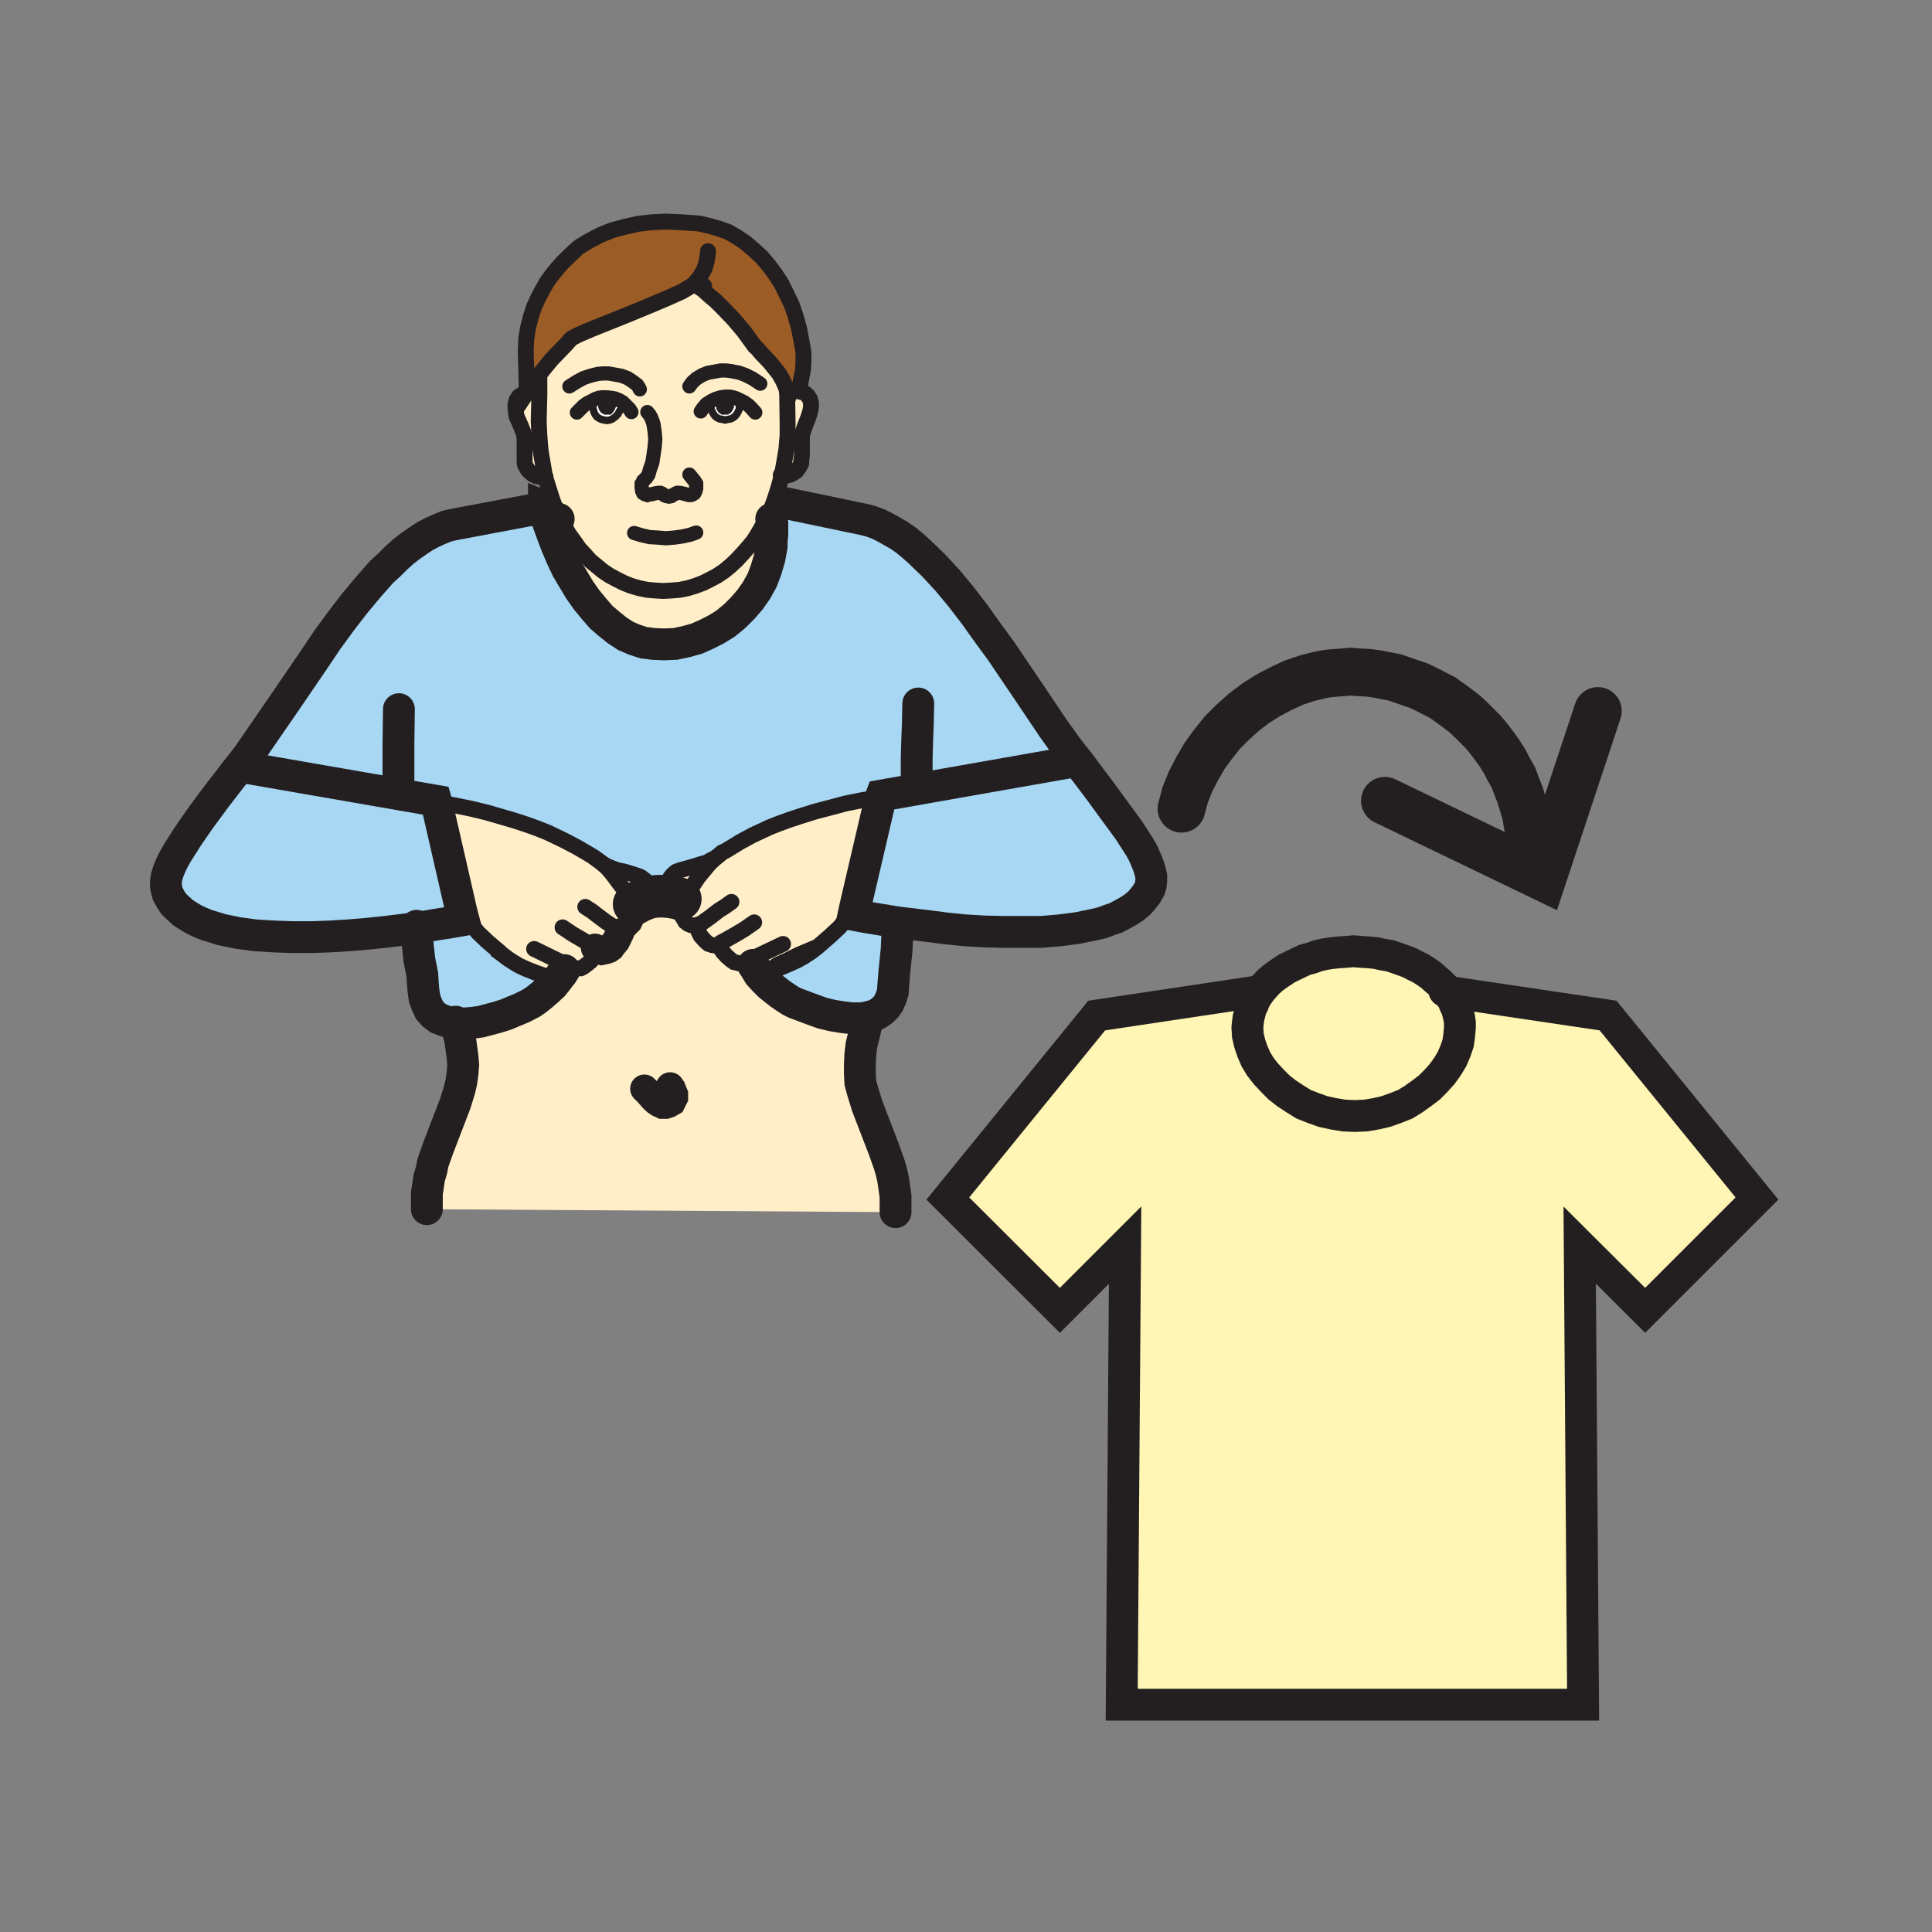 <svg id="Layer_1" xmlns="http://www.w3.org/2000/svg" viewBox="0 0 850 850" width="850" height="850"><rect x="0" y="0" width="850" height="850" fill="#808080" stroke="none"/><style>.st0{fill:#a8d7f4}.st1{fill:#ffeec8}.st2{fill:#fff5b4}.st3{fill:#9c5c25}.st4{fill:#fff}.st5{fill:#231f20}.st10,.st11,.st12,.st6,.st7,.st8,.st9{fill:none;stroke:#231f20;stroke-width:6.25;stroke-linecap:round;stroke-miterlimit:10}.st10,.st11,.st12,.st7,.st8,.st9{stroke-width:3.25}.st10,.st11,.st12,.st8,.st9{stroke-width:7}.st10,.st11,.st12,.st9{stroke-width:14}.st10,.st11,.st12{stroke-width:12.5}.st11,.st12{stroke-width:18.75}.st12{stroke-width:21}</style><path class="st0" d="M339.8 235.3v-5l-.5-2-1.8-.8 1.8-3.7 1.5-4 4.5 1.5 34.5 7.2 3.2.8 3.3 1.2 3 1.5 3.2 1.8 3 1.7 3.3 2.3 3 2.5 3 2.7 6 5.8 6.2 6.7 5.8 7 6 7.8 5.7 8 6 8.2 11.5 17 11.3 16.8 5.7 8 5.8 7.5-.8-1-86.2 15.2-.3.8-8 1.2-7.5 1.5-6.7 1.8-6.5 1.7-5.8 1.8-5.2 1.7-5 1.8-4.3 1.7-7.5 3.5-5.5 3-6.2 3.8-1.5.7-2.8 2.3-2 1-2.2 1.2-2.8.8-3.2 1-4.3 1.2-1.7.5-1.3.5-1 .8-.7.7-.8 1-.5 1.3-.5 1.5-.2 1.2.2 1.3.3 1 .5 1 .7.5 1 .7 1 .3v.2l-3-.5-2.5-.2h-2.5l-2.2.2-2.3.5.5-1v-1.2l-.2-1.5-.5-1.8-.5-1.2-.5-1-1-.8-1-.7-1.3-.5-1.5-.5-4.2-1.3-3.3-.7-2.7-1-2.3-1-2-1.3-2-1.5-2.2-1.5-6.3-3.7-5.7-3-7.3-3.5-4.5-1.8-4.7-1.7-5.5-1.8-5.8-1.7-6.2-1.8-7-1.7-7.3-1.5-8-1.3-.2-.7-86.3-15-2 2.5 5.8-7.5 5.7-8.3 11.5-16.7 11.8-17.3 5.7-8.5 6-8.2 6-7.8 6-7.2 6-6.8 3.3-3 3-3 3-2.7 3.2-2.5 3.3-2.3 3-2 3.2-1.7 3.3-1.5 3.2-1.3 3-.7 39.8-7.5 1.5 5.7 2 5.5 2 5.3 2.2 5.2 2.5 5.3 2.8 4.7 2.7 4.5 3 4.3 3.3 4 3.2 3.7 3.5 3 3.5 2.8 3.8 2.5 4 1.7 4 1.3 2 .2 2 .3 4.7.2 5-.2 4.8-1 4.7-1.3 4.5-2 4.3-2.2 4-2.5 4-3.3 3.5-3.5 3.2-3.7 2.8-4 2.5-4.5 1.7-4.5 1.5-5 1-5.3V238z"/><path class="st1" d="M339.8 235.3l-.3 2.7v2.5l-1 5.3-1.5 5-1.7 4.5-2.5 4.5-2.8 4-3.2 3.7-3.5 3.5-4 3.3-4 2.5-4.3 2.2-4.5 2-4.7 1.3-4.8 1-5 .2-4.7-.2-2-.3-2-.2-4-1.3-4-1.7-3.8-2.5-3.5-2.8-3.5-3-3.2-3.7-3.3-4-3-4.3-2.7-4.5-2.8-4.7-2.5-5.3-2.2-5.2-2-5.3-2-5.5-1.5-5.7v-.5l.5.2 2.2 2.8 1.3 1.5 1 1 .5.5h.5l.2-.3.3-.2.5-.5 2 3.7 2 3.5 2.2 3 2.3 3.3 2.5 2.7 2.5 2.8 2.7 2.2 2.8 2.3 3 2 3.2 1.7 3 1.5 3.3 1.3 3.5 1 3.5.7 3.5.3 3.5.2 3.7-.2 3.5-.3 3.5-.7 3.3-1 3.5-1.3 3-1.5 3.2-1.7 3-2 2.8-2.3 2.7-2.5 2.5-2.7 2.5-2.8 2.5-3 2-3.2 2-3.5 2-3.8 1.8.8.5 2v1.5z"/><path class="st1" d="M294.3 218.5h-.3.5-.2zm-33.5-41.2v1.8l.3 1 .3 1.3.5 1 .8 1 1 .8 1 .5 1.3.3 1.3.3 1.3-.3 1.3-.5 1.3-1 1-1 .8-1.3.8-1.3.5-1.5.3-1.3-1.8-1-1.8-.8-1.8-.3-2-.3H265l-1.5.3-1.5.5-1.5.8.3 1zm-21 32.5l-1-5.8-1-6-.5-6.3-.3-6.3.3-12.3h-.8l-2.3-.5h-2.5l2-3 2.5-3.8 3.3-4 3.3-4 6-6.3 2.5-2.8 1.3-.8 2-1 5.8-2.5 15.8-6.3 8.5-3.5 8.3-3.5 7.3-3.3 3-1.7 2.5-1.5.5.3 3.3 2.3 2.5 2.2 3.3 2.8 3.5 3.5 4.3 4.5 4.5 5.3 4.8 6.5 1.3 1.3 1.5 1.8 4 4.3 2 2.5 2 2.5 1.8 3 1.3 3 .5 1.8.3 13.3v6l-.5 6-1 6-1 5.5-1.5 5.5-1.8 5.3-1.5 4-1.8 3.8-2 3.8-2 3.5-2 3.3-2.5 3-2.5 2.8-2.5 2.8-2.8 2.5-2.8 2.3-3 2-3.3 1.8-3 1.5-3.5 1.3-3.3 1-3.5.8-3.5.3-3.8.3-3.5-.3-3.5-.3-3.5-.8-3.5-1-3.3-1.3-3-1.5-3.3-1.8-3-2-2.8-2.3-2.8-2.3-2.5-2.8-2.5-2.8-2.3-3.3-2.3-3-2-3.5-2-3.8-2-4.3-1.5-4.3-1.5-4.8-1.5-4.6zm73-31v1.3l.5 1 .5 1 .8 1 1 .8 1 .5 1.3.3 1.3.3 1.3-.3 1.3-.3 1-.5 1-.8.8-1 .5-1 .5-1v-2.3l-.3-1 .5-.8-1.5-.8-1.5-.5-1.5-.3h-1.8l-2.3.3-2.3.8-2 1-2 1.3h2l-.1 1z"/><path class="st0" d="M376.3 398.8l11.2-48 .3-.8 86.2-15.2.8 1 8.7 11.5 7.3 10 6 8.2 4.5 7 1.7 3 1.3 3 1 2.5.7 2.3.5 2.2v2l-.2 1.8-.5 1.7-1.3 2.3-1.7 2.2-1.8 2-2.2 1.8-2.3 1.5-2.7 1.5-2.8 1.5-3 1-3.2 1.2-3.5.8-7.3 1.5-7.7 1-8 .7h-17l-8.3-.2-8.5-.5-8-.8-7.7-1-14-1.7-14-2.3-5.3-1zM105.5 337.3l86.3 15 .2.7 11 48 1 3.8-5.7 1-6.5 1-8.5 1.5-13.8 1.7-7.7.8-8.3.7-8.2.5-8.3.3h-8.5l-8.2-.3-8-.5-7.5-1-7.3-1.5-3.2-1-3.3-1-3-1.2-2.7-1.3-2.5-1.5-2.3-1.5-2.2-2-1.8-1.7-1.5-2.3-1.2-2.2-.5-1.8-.3-1.7V388l.3-2.2.7-2.3 1-2.5 1.3-2.7 1.7-3 4.3-6.8 5.5-8 7-9.5 8.5-11 .2-.2z"/><path class="st2" d="M707.5 446.8l65.5 80.5-49.2 49.2-28.8-28.7 1.5 202.2h-203l1.5-202.2-28.7 28.7-49.3-49.2 65.5-80.5 72-10.8-1.2 1.8-1.3 2-.7 2-1 2-.5 2-.5 2-.3 2.2-.2 2 .2 3.5.8 3.5 1.2 3.5 1.5 3.5 2 3.3 2.5 3.2 2.8 3 3 3 3.2 2.5 3.8 2.5 3.7 2.3 4.3 1.7 4.2 1.5 4.5 1 4.8.8 4.7.2 4.8-.2 4.7-.8 4.3-1 4.2-1.5 4.3-1.7 3.7-2.3 3.5-2.5 3.3-2.5 3-3 2.7-3 2.3-3.2 2-3.3 1.5-3.5 1.2-3.5.5-3.5.3-3.5v-2l-.3-2.2-.5-2-.5-2-1-2-.7-1.8-1.3-2-1.2-1.7z"/><path class="st2" d="M636.8 436.3l1.2 1.7 1.3 2 .7 1.8 1 2 .5 2 .5 2 .3 2.2v2l-.3 3.5-.5 3.5-1.2 3.5-1.5 3.5-2 3.3-2.3 3.2-2.7 3-3 3-3.3 2.5-3.5 2.5-3.7 2.3-4.3 1.7-4.2 1.5-4.3 1-4.7.8-4.8.2-4.7-.2-4.8-.8-4.5-1-4.2-1.5-4.3-1.7-3.7-2.3-3.8-2.5-3.2-2.5-3-3-2.8-3-2.5-3.2-2-3.3-1.5-3.5-1.2-3.5-.8-3.5-.2-3.5.2-2 .3-2.2.5-2 .5-2 1-2 .7-2 1.3-2 1.2-1.8 1.5-1.7 1.8-2 2-1.8 2-1.5 2.2-1.5 2.3-1.5 2.5-1.2 2.7-1.3 2.5-1.2 3-.8 2.8-1 3-.7 3.2-.5 3-.3 3.3-.2 3.2-.3 3.5.3 3.3.2 3 .3 3.2.7 3 .5 3 1 2.8 1 2.7 1 2.5 1.3 2.5 1.2 2.3 1.5 2.2 1.5 2 1.8 2 1.7 1.8 1.8z"/><path class="st0" d="M394.8 405.8v4.7l-.3 7-.5 5-.5 4.8-.5 6.2-.2 3-.8 2.5-1 2.3-1.2 1.7-1.5 1.5-1.8 1.3-2 1-2 .5-2 .5-1.7.2h-4l-4.3-.5-4.2-.7-4.3-1-4.2-1.5-4-1.5-4-1.5-2-1-2-1.3-2.5-1.7-2.3-1.8-2.5-2-2.2-2.2-2.3-2.5-1.7-2.8 2 .8 2 .2 2 .3 1.5-.3 4.2-1.5 3.5-1.5 3.3-1.5 2.7-1.5 3.8-2.5 2.5-2 5.2-4.5 4.3-4 3.5-4.2 3.5-5-.8 3.7 5.3 1z"/><path class="st1" d="M285 395l2.3-.5 2.2-.2h2.5l2.5.2 3 .5 1.8.5 1.5.5-.8 1.5-.5 1.5-.2 1.3.2 1.5.5 1.2.8 1.3.7 1.2 1.3 1 1.2.5 1.5.3 1.3.5.5 2 1 2 1.5 1.7 1 1 1 .8.7.2.8.3 1.5.2 1.2-.5 1-.2-.2.7v1l.5.8.7 1 1.8 2 2 1.7 1.2.8 1 .2 1 .3h1l1.5-.3.8-.5-.3.3v.5l.8.7 1.5.8 2 .7 1.7 2.8 2.3 2.5 2.2 2.2 2.5 2 2.3 1.8 2.5 1.7 2 1.3 2 1 4 1.5 4 1.5 4.2 1.5 4.3 1 4.2.7 4.3.5h4l1.7-.2 2-.5v.2l-1.5 4-1 4.3-1 4-.5 4.2-.2 4.3v4l.2 4 1 3.7 2 6.5 2.5 6.5 2.5 6.5 2.5 6.5 2.3 6.5 1 3.5.7 3.3.5 3.5.5 3.5v7L187.8 532v-7l.5-3.2.5-3.5 1-3.3.7-3.5 2.3-6.5 2.5-6.5 2.5-6.5 2.5-6.5 2-6.5.7-3.2.5-3.5.3-3.8-.3-3.5-.5-3.7-.5-3.8-1-3.7-1-3.5h3.5l3.8-.3 3.7-.5 3.8-1 3.7-1 3.8-1.2 3.5-1.5 3.2-1.3 2-1 2.3-1.2 2.2-1.5 2.5-2 2.3-2 2.5-2.3 2-2.5 2-2.7 2-.8 1.5-.7.5-.8v-.5l-.3-.2 1 .5 1.5.2h2l1-.5 1-.7 2.3-1.8 1.7-2 .8-1 .2-.7.3-1-.5-.8 1.2.3 1.3.5 1.5-.3.7-.2.8-.3 1-.7.7-1 1.5-1.8 1-2 .8-1.7v-1l1.2.2 1.3-.2 1.5-.5 1-1 1-1 .7-1.5.5-1.3.3-1.2-.3-1.5-.7-1.5-.8-1.8.5-.2 2.8-1.5z"/><path class="st1" d="M360.3 416l-.5.5-2.5 2-3.8 2.5-2.7 1.5-3.3 1.5-3.5 1.5-4.2 1.5-1.5.3-2-.3-2-.2-2-.8-2-.7-1.5-.8-.8-.7v-.5l.3-.3-.8.5-1.5.3h-1l-1-.3-1-.2-1.2-.8-2-1.7-1.8-2-.7-1-.5-.8v-1l.2-.7-1 .2-1.2.5-1.5-.2-.8-.3-.7-.2-1-.8-1-1-1.5-1.7-1-2-.5-2-1.3-.5-1.5-.3-1.2-.5-1.3-1-.7-1.2-.8-1.3-.5-1.2-.2-1.5.2-1.3.5-1.5.8-1.5 2.2-4 2.3-3.2 2-3 2.5-3 2.5-3 2.7-2.5 2.8-2.3 1.5-.7 6.2-3.8 5.5-3 7.5-3.5 4.3-1.7 5-1.8 5.2-1.7 5.8-1.8 6.5-1.7 6.7-1.8 7.5-1.5 8-1.2-11.2 48-3.5 5-3.5 4.2-4.3 4-5.2 4.5zM346.5 172.8l.5-.3 2.3-.5h1.2l1.3.3 1 .2 1 .3.7.5.8.7 1 1.5.5 1.8v1.7l-.3 1.8-.5 1.7-.5 1.5-1.2 3-1 2.8-.5 2.2v8.3l-.3 2.5v1l-.5 1-.7 1.2-1 1.3-1 .7-1.5.8-1.8.5-2-.3 1-5.5 1-6 .5-6v-6l-.2-13.2z"/><path class="st3" d="M305.5 125l-2.5 1.5-3 1.8-7.2 3.2-8.3 3.5-8.5 3.5-15.7 6.3-5.8 2.5-2 1-1.2.7-2.5 2.8-6 6.2-3.3 4-3.2 4-2.5 3.8-2 3-.5-18.3.2-5.2.8-5 1.2-4.8 1.5-4.5 1.8-4 2-3.7 2-3.5 2.2-3 2.3-2.8 2.2-2.5 3.8-3.7 2.7-2.5 1-.8 3.3-2 1.2-.7 4.8-2.5 5-2 5.5-1.5 5.7-1.3 6-.7 6.5-.3 7 .3 7.3.5 4.5 1 4.2 1.2 4.3 1.5 4 2.3 3.7 2.5 3.5 3 3.5 3.2 3 3.5 3 4 2.8 4.3 2.2 4.5 2.3 4.7 1.7 5 1.5 5.3 1 5.2 1 5.5v3.8l-.2 3.7-1.5 7.8-6 .2-1.3-3-1.7-3-2-2.5-2-2.5-4-4.2-1.5-1.8-1.3-1.2-4.7-6.5-4.5-5.3-4.3-4.5-3.5-3.5-3.2-2.7-2.5-2.3-3.3-2.2-.5-.3z"/><path class="st4" d="M325.5 176l-.5.8.3 1v2.3l-.5 1-.5 1-.8 1-1 .8-1 .5-1.3.3-1.3.3-1.3-.3-1.3-.3-1-.5-1-.8-.8-1-.5-1-.5-1v-2.3h-2l2-1.3 2-1 2.3-.8 2.3-.3h1.8l1.5.3 1.5.5 1.6.8zm-4.2 2.8l-.3-.8-.5-.8-.8-.3-.8-.3-1 .3-.8.3-.5.8v1.6l.5.8.8.5h1.8l.8-.5.5-.8.3-.8z"/><path class="st5" d="M319 176.8l.8.2.7.3.5.7.3.8-.3.7-.5.8-.7.5H318l-.7-.5-.5-.8V178l.5-.7.7-.3z"/><path class="st1" d="M297.5 394.8l-1-.3-1-.7-.7-.5-.5-1-.3-1-.2-1.3.2-1.2.5-1.5.5-1.3.8-1 .7-.7 1-.8 1.3-.5 1.7-.5 4.3-1.2 3.2-1 2.8-.8 2.2-1.2 2-1-2.7 2.5-2.5 3-2.5 3-2 3-2.3 3.2-2.2 4-1.5-.5-1.8-.5zM284.8 389.5l.5 1.8.2 1.5v1.2l-.5 1-3.2 1.3-2.8 1.5-.5.2-2.2-3.7-2-3.3-2.3-3-2.2-3-2.5-3-2.8-2.5 2 1.3 2.3 1 2.7 1 3.3.7 4.2 1.3 1.5.5 1.3.5 1 .7 1 .8.5 1z"/><path class="st1" d="M264.5 379.5l2.8 2.5 2.5 3 2.2 3 2.3 3 2 3.3 2.2 3.7.8 1.8.7 1.5.3 1.5-.3 1.2-.5 1.3-.7 1.5-1 1-1 1-1.5.5-1.3.2-1.2-.2v1l-.8 1.7-1 2-1.5 1.8-.7 1-1 .7-.8.3-.7.2-1.5.3-1.3-.5-1.2-.3.5.8-.3 1-.2.7-.8 1-1.7 2-2.3 1.8-1 .7-1 .5h-2l-1.5-.2-1-.5.3.2v.5l-.5.8-1.5.7-2 .8-2 .7-2 .3-2 .2-1.8-.2-4.2-1.5-3.8-1.5-3.2-1.5-2.5-1.5-2.3-1.5-1.7-1.3-2.3-1.7h.3l-5.3-4.5-4.2-4-3.5-4.3-3.8-5-11-48 8 1.3 7.3 1.5 7 1.7 6.2 1.8 5.8 1.7 5.5 1.8 4.7 1.7 4.5 1.8 7.3 3.5 5.7 3 6.3 3.7 2.2 1.5z"/><path class="st4" d="M266.8 174.8l2 .3 1.8.3 1.8.8 1.8 1-.3 1.3-.5 1.5-.8 1.3-.8 1.3-1 1-1.3 1-1.3.5-1.2-.1-1.3-.3-1.3-.3-1-.5-1-.8-.8-1-.5-1-.1-1.1-.3-1v-1.8l-.3-1 1.5-.8 1.5-.5 1.5-.3h1.9v.2zm2.5 4l-.3-.8-.5-.8-.5-.2-1-.3-.8.3-.8.3-.4.7-.3.8.3.8.5.8.8.5h1.8l.5-.5.5-.8.2-.8z"/><path class="st5" d="M267 176.8l1 .2.5.3.5.7.3.8-.3.7-.5.8-.5.5h-1.7l-.8-.5-.5-.8-.2-.7.2-.8.5-.7.8-.3z"/><path class="st0" d="M200.5 450.3l-2.7-.5-2.5-.8-2.5-1-2-1.5-1.8-2-1.2-2.5-1-2.7-.5-3.5-.3-3.5-.2-3.5-1.3-6.5-.7-6.5-.3-3.8-.2-3.7 8.5-1.5 6.5-1 5.7-1-1-3.8 3.8 5 3.5 4.3 4.2 4 5.3 4.5h-.3l2.3 1.7 1.7 1.3 2.3 1.5 2.5 1.5 3.2 1.5 3.8 1.5 4.2 1.5 1.8.2 2-.2 2-.3 2-.7-2 2.7-2 2.5-2.5 2.3-2.3 2-2.5 2-2.2 1.5-2.3 1.2-2 1-3.2 1.3-3.5 1.5-3.8 1.2-3.7 1-3.8 1-3.7.5-3.8.3z"/><path class="st1" d="M239.8 209.8h-2l-1.8-.3-1.5-.7-1.2-1-1-1-.8-1.3-.5-1-.2-1.2v-10.5l-.5-2.5-1-2.5-1.3-3-.7-1.5-.3-1.8-.2-2v-1.7l.5-1.8 1-1.5.7-.5.8-.5 1-.5 1-.2h2.5l2.2.5h.8l-.3 12.2.3 6.3.5 6.2 1 6z"/><path class="st6" d="M253.8 181.5l1.5-1.5 1.5-1.5 1.7-1.2 2-1 1.5-.8 1.5-.5 1.5-.2h1.8l2 .2 1.7.3 1.8.7 1.7 1 1 1 1 1 1 1 .8 1.3"/><path class="st7" d="M274 176.8v.2l-.2 1.3-.5 1.5-.8 1.2-.7 1.3-1 1-1.3 1-1.2.5-1.3.2-1.2-.2-1.3-.3-1-.5-1-.7-.7-1-.5-1-.3-1.3-.2-1v-1.7"/><path class="st6" d="M332.3 181.5l-1.5-1.7-1.5-1.5-1.8-1.3-2-1-1.5-.7-1.5-.5-1.5-.3h-1.7l-2.3.3-2.2.7-2 1-2 1.3-1.3 1.5-1.2 1.7"/><path class="st7" d="M312.8 177.8v2.2l.5 1 .5 1 .7 1 1 .8 1 .5 1.3.2 1.2.3 1.3-.3 1.2-.2 1-.5 1-.8.8-1 .5-1 .5-1v-2.2l-.3-1"/><path class="st8" d="M236.5 173.3l-2.2-.5h-2.5l-1 .2-1 .5-.8.5-.7.5-1 1.5-.5 1.8v1.7l.2 2 .3 1.8.7 1.5 1.3 3 1 2.5.5 2.5v10.5l.2 1.2.5 1 .8 1.3 1 1 1.2 1 1.5.7 1.8.3h2.2M347 172.5l2.3-.5h1.2l1.3.3 1 .2 1 .3.7.5.8.7 1 1.5.5 1.8v1.7l-.3 1.8-.5 1.7-.5 1.5-1.2 3-1 2.8-.5 2.2v8.3l-.3 2.5v1l-.5 1-.7 1.2-1 1.3-1 .7-1.5.8-1.8.5-2-.3h-.5"/><path class="st6" d="M279 234.5l3.3 1 3.5.8 3.5.2 3.7.3 3.8-.3 3.5-.5 3.2-.7 2.8-1"/><path class="st8" d="M346.3 171.5v.8l.2 13.2v6l-.5 6-1 6-1 5.5-1.5 5.5-1.7 5.3-1.5 4-1.8 3.7-2 3.8-2 3.5-2 3.2-2.5 3-2.5 2.8-2.5 2.7-2.7 2.5-2.8 2.3-3 2-3.2 1.7-3 1.5-3.5 1.3-3.3 1-3.5.7-3.5.3-3.7.2-3.5-.2-3.5-.3-3.5-.7-3.5-1-3.3-1.3-3-1.5-3.2-1.7-3-2-2.8-2.3-2.7-2.2-2.5-2.8-2.5-2.7-2.3-3.3-2.2-3-2-3.5-2-3.7-2-4.3-1.5-4.2-1.5-4.8-1.5-4.7-1-5.8-1-6-.5-6.2-.3-6.3.3-12.2V166"/><path class="st6" d="M294.3 218.5l1-.2.7-.5 1-.5.5-.3.5-.2h.8l1.2.2 2 .5 1 .3h1l.8-.3.7-.5.5-1 .3-1.2v-2l-.3-.5-.5-.8-1-1.2-1.2-1.5M294.3 218.5h.2-.5zM284.8 181.3l1 1.2.7 1.3.5 1.2.5 1.5.5 3.3.3 3.5-.3 3.5-.5 3.5-.5 3.2-1 2.8-.7 2.5-1 1.5-1.3 1.2-.2.5-.5.8v1.7l.2 1.5.5 1 .8.5 1 .3.7-.3h1l2-.5 1.3-.2h.7l.5.2.5.3 1 .7.8.3 1 .2"/><path class="st7" d="M269.3 178.8l-.3.7-.5.8-.5.5h-1.7l-.8-.5-.5-.8-.2-.7.2-.8.5-.7.8-.3.7-.2 1 .2.5.3.5.7zM321.3 178.8l-.3.7-.5.8-.7.5H318l-.7-.5-.5-.8V178l.5-.7.7-.3 1-.2.8.2.7.3.5.7z"/><path class="st6" d="M281.5 171.3l-.5-1-.7-1-2-1.5-2.3-1.5-2.7-1-2.8-.5-2.7-.5h-2.5l-2.3.2-3.2.8-3 1-2.8 1.5-3.5 2.2M303.3 170l.7-1 .8-1 1.7-1.5 2.5-1.5 2.5-1 2.8-.5 2.7-.5h2.5l2.3.3 3.5.7 2.7 1 3 1.5 3.5 2.3"/><path class="st8" d="M351.8 170.3l1.5-7.8.2-3.7V155l-1-5.5-1-5.2-1.5-5.3-1.7-5-2.3-4.7-2.2-4.5-2.8-4.3-3-4-3-3.5-3.5-3.2-3.5-3-3.7-2.5-4-2.3-4.3-1.5-4.2-1.2-4.5-1-7.3-.5-7-.3-6.5.3-6 .7-5.7 1.3-5.5 1.5-5 2-4.8 2.5-1.2.7-3.3 2-1 .8-2.7 2.5-3.8 3.7-2.2 2.5-2.3 2.8-2.2 3-2 3.5-2 3.7-1.8 4-1.5 4.5-1.2 4.8-.8 5-.2 5.2.5 18.3 2-3 2.5-3.8 3.2-4 3.3-4 6-6.2 2.5-2.8 1.2-.7 2-1 5.8-2.5 15.7-6.3 8.5-3.5 8.3-3.5 7.2-3.2 3-1.8 2.5-1.5.5.3 3.3 2.2 2.5 2.3 3.2 2.7 3.5 3.5 4.3 4.5 4.5 5.3 4.7 6.5 1.3 1.2 1.5 1.8 4 4.2 2 2.5 2 2.5 1.7 3 1.3 3 .5 1.8.2.5.3 2.2"/><path class="st8" d="M309.8 125.8h-1.5l-2.3-.5-.5-.3h-.2l1.2-1.5 1.3-1.5 1-1.7 1-1.8.7-2 .5-2 .3-2 .2-2"/><path class="st9" d="M103.5 339.8l5.8-7.5 5.7-8.3 11.5-16.7 11.8-17.3 5.7-8.5 6-8.2 6-7.8 6-7.2 6-6.8 3.3-3 3-3 3-2.7 3.2-2.5 3.3-2.3 3-2 3.2-1.7 3.3-1.5 3.2-1.3 3-.7 39.8-7.5"/><path class="st9" d="M105.5 337.3l86.3 15 .2.7 11 48 1 3.8-5.7 1-6.5 1-8.5 1.5-13.8 1.7-7.7.8-8.3.7-8.2.5-8.3.3h-8.5l-8.2-.3-8-.5-7.5-1-7.3-1.5-3.2-1-3.3-1-3-1.2-2.7-1.3-2.5-1.5-2.3-1.5-2.2-2-1.8-1.7-1.5-2.3-1.2-2.2-.5-1.8-.3-1.7V388l.3-2.2.7-2.3 1-2.5 1.3-2.7 1.7-3 4.3-6.8 5.5-8 7-9.5 8.5-11 .2-.2 2-2.5M175.5 312l-.2 15.8v15.5M247.3 428.3l1-1.5"/><path class="st9" d="M183.3 407.3v1l.2 3.7.3 3.8.7 6.5 1.3 6.5.2 3.5.3 3.5.5 3.5 1 2.7 1.2 2.5 1.8 2 2 1.5 2.5 1 2.5.8 2.7.5h3.5l3.8-.3 3.7-.5 3.8-1 3.7-1 3.8-1.2 3.5-1.5 3.2-1.3 2-1 2.3-1.2 2.2-1.5 2.5-2 2.3-2 2.5-2.3 2-2.5 2-2.7"/><path class="st9" d="M200.5 449.5v.8l1 3.5 1 3.7.5 3.8.5 3.7.3 3.5-.3 3.8-.5 3.5-.7 3.2-2 6.5-2.5 6.5-2.5 6.5-2.5 6.5-2.3 6.5-.7 3.5-1 3.3-.5 3.5-.5 3.2v7M382.5 447.5l-1.5 4-1 4.3-1 4-.5 4.2-.2 4.3v4l.2 4 1 3.7 2 6.5 2.5 6.5 2.5 6.5 2.5 6.5 2.3 6.5 1 3.5.7 3.3.5 3.5.5 3.5v7"/><path class="st10" d="M283.5 479l1.8 1.8 2.2 2.5 1.3 1.2 1.2.8 1.5.7h1.3l1.5-.5 1.2-.7.5-1 .5-1v-1.3l-.5-1.2-.5-1.3-.7-1"/><path class="st9" d="M339.3 228.3l.5 2v5l-.3 2.7v2.5l-1 5.3-1.5 5-1.7 4.5-2.5 4.5-2.8 4-3.2 3.7-3.5 3.5-4 3.3-4 2.5-4.3 2.2-4.5 2-4.7 1.3-4.8 1-5 .2-4.7-.2-2-.3-2-.2-4-1.3-4-1.7-3.8-2.5-3.5-2.8-3.5-3-3.2-3.7-3.3-4-3-4.3-2.7-4.5-2.8-4.7-2.5-5.3-2.2-5.2-2-5.3-2-5.5-1.5-5.7v-.5l.5.2 2.2 2.8 1.3 1.5 1 1 .5.5h.5l.2-.3.3-.2"/><path class="st8" d="M251 425.3l1 .5 1.5.2h2l1-.5 1-.7 2.3-1.8 1.7-2 .8-1 .2-.7.3-1-.5-.8-.5-.7-1-.5-4.5-2.8-4.3-2.5-4.5-3"/><path class="st10" d="M261.8 417l.5.5 1.2.3 1.3.5 1.5-.3.7-.2.8-.3 1-.7.7-1 1.5-1.8 1-2 .8-1.7"/><path class="st8" d="M189.8 352.8l2.2.2 8 1.3 7.3 1.5 7 1.7 6.2 1.8 5.8 1.7 5.5 1.8 4.7 1.7 4.5 1.8 7.3 3.5 5.7 3 6.3 3.7 2.2 1.5 2 1.5 2.8 2.5 2.5 3 2.2 3 2.3 3 2 3.3 2.2 3.7.8 1.8.7 1.5.3 1.5-.3 1.2-.5 1.3-.7 1.5-1 1-1 1-1.5.5-1.3.2-1.2-.2-1.3-.5-1.5-1-3.5-2.3-4-3-2.2-1.7-2.8-1.8M202.3 399.8l.7 1.2 3.8 5 3.5 4.3 4.2 4 5.3 4.5-.5-.5.2.2v.3l2.3 1.7 1.7 1.3 2.3 1.5 2.5 1.5 3.2 1.5 3.8 1.5 4.2 1.5 1.8.2 2-.2 2-.3 2-.7 2-.8 1.5-.7.5-.8v-.5l-.3-.2-16-7.8"/><path class="st8" d="M261.5 377.3l3 2.2 2 1.3 2.3 1 2.7 1 3.3.7 4.2 1.3 1.5.5 1.3.5 1 .7 1 .8.5 1 .5 1.2.5 1.8.2 1.5v1.2l-.5 1-.7 1-1 .5-1 .5-1.5.3"/><path class="st9" d="M476.3 337.8l-1.5-2-5.8-7.5-5.7-8-11.3-16.8-11.5-17-6-8.2-5.7-8-6-7.8-5.8-7-6.2-6.7-6-5.8-3-2.7-3-2.5-3.3-2.3-3-1.7-3.2-1.8-3-1.5-3.3-1.2-3.2-.8-34.5-7.2"/><path class="st9" d="M474 334.8L387.8 350l-.3.8-11.2 48-.8 3.7 5.3 1 14 2.3 14 1.7 7.7 1 8 .8 8.5.5 8.3.2h17l8-.7 7.7-1 7.3-1.5 3.5-.8 3.2-1.2 3-1 2.8-1.5 2.7-1.5 2.3-1.5 2.2-1.8 1.8-2 1.7-2.2 1.3-2.3.5-1.7.2-1.8v-2l-.5-2.2-.7-2.3-1-2.5-1.3-3-1.7-3-4.5-7-6-8.2-7.3-10-8.7-11.5-.8-1M404 309.5l-.2 9.3-.3 7.7-.2 7.8v9"/><path class="st11" d="M299.3 395.5l-1.8-.5-3-.5-2.5-.2h-2.5l-2.2.2-2.3.5-3.2 1.3-2.8 1.5"/><path class="st9" d="M332.3 426l-1-1.5M394.8 410.5l-.3 7-.5 5-.5 4.8-.5 6.2-.2 3-.8 2.5-1 2.3-1.2 1.7-1.5 1.5-1.8 1.3-2 1-2 .5-2 .5-1.7.2h-4l-4.3-.5-4.2-.7-4.3-1-4.2-1.5-4-1.5-4-1.5-2-1-2-1.3-2.5-1.7-2.3-1.8-2.5-2-2.2-2.2-2.3-2.5-1.7-2.8"/><path class="st8" d="M328.5 423h-.2l-.8.5-1.5.3h-1l-1-.3-1-.2-1.2-.8-2-1.7-1.8-2-.7-1-.5-.8v-1l.2-.7.5-.8 1-.5 4.8-2.7 4.2-2.5 4.3-3"/><path class="st8" d="M317.8 414.8l-.8.5-1 .2-1.2.5-1.5-.2-.8-.3-.7-.2-1-.8-1-1-1.5-1.7-1-2-.5-2M315 377.3l-2.7 2.5-2.5 3-2.5 3-2 3-2.3 3.2-2.2 4-.8 1.5-.5 1.5-.2 1.3.2 1.5.5 1.2.8 1.3.7 1.2 1.3 1 1.2.5 1.5.3 1.5-.5 1.5-.5 1.8-1.3 1.7-1.2 4.3-3.3 2.7-1.7 2.8-2M389.8 350.5l-2.3.3-8 1.2-7.5 1.5-6.7 1.8-6.5 1.7-5.8 1.8-5.2 1.7-5 1.8-4.3 1.7-7.5 3.5-5.5 3-6.2 3.8-1.5.7-2.8 2.3M332.3 426l-2-.7-1.5-.8-.8-.7v-.5l.3-.3 16.2-7.7M377 397.5l-.7 1.3-3.5 5-3.5 4.2-4.3 4-5.2 4.5-2.5 2-3.8 2.5-2.7 1.5-3.3 1.5-3.5 1.5-4.2 1.5h-1.3l.3-.2 1-.8 2.2-1.5 3.8-1.7 5.7-2.8 8.3-3.5.5-.5-.5.5"/><path class="st8" d="M317.8 375l-2.8 2.3-2 1-2.2 1.2-2.8.8-3.2 1-4.3 1.2-1.7.5-1.3.5-1 .8-.7.7-.8 1-.5 1.3-.5 1.5-.2 1.2.2 1.3.3 1 .5 1 .7.5 1 .7 1 .3 1 .2"/><path class="st12" d="M703 312.8l-24.2 73-69.5-33.5"/><path class="st12" d="M519.8 355.8l1.7-6.3 2.3-5.7 3-5.8 3.2-5.5 3.8-5.2 4-5 4.5-4.5 5-4.5 5-3.8 5.5-3.5 5.7-3 5.8-2.7 6-2 6.2-1.5 3-.5 3.3-.3 3-.2 3.2-.3 4 .3 4 .2 3.8.5 4 .8 3.7.7 3.8 1.3 3.5 1.2 3.7 1.3 3.5 1.7 3.5 1.8 3.3 1.7 3.2 2.3 3 2.2 3.3 2.5 2.7 2.5 2.8 2.8 2.7 2.7 2.5 3 2.5 3.3 2.3 3.2 2.2 3.5 1.8 3.5 2 3.5 1.5 4 1.5 3.8 1.2 4 1.3 4.2.7 4.3.8 4.2.5 4.5.5 4.5v4.5"/><path class="st9" d="M636.8 436.3l1.2 1.7 1.3 2 .7 1.8 1 2 .5 2 .5 2 .3 2.2v2l-.3 3.5-.5 3.5-1.2 3.5-1.5 3.5-2 3.3-2.3 3.2-2.7 3-3 3-3.3 2.5-3.5 2.5-3.7 2.3-4.3 1.7-4.2 1.5-4.3 1-4.7.8-4.8.2-4.7-.2-4.8-.8-4.5-1-4.2-1.5-4.3-1.7-3.7-2.3-3.8-2.5-3.2-2.5-3-3-2.8-3-2.5-3.2-2-3.3-1.5-3.5-1.2-3.5-.8-3.5-.2-3.5.2-2 .3-2.2.5-2 .5-2 1-2 .7-2 1.3-2 1.2-1.8 1.5-1.7 1.8-2 2-1.8 2-1.5 2.2-1.5 2.3-1.5 2.5-1.2 2.7-1.3 2.5-1.2 3-.8 2.8-1 3-.7 3.2-.5 3-.3 3.3-.2 3.2-.3 3.5.3 3.3.2 3 .3 3.2.7 3 .5 3 1 2.8 1 2.7 1 2.5 1.3 2.5 1.2 2.3 1.5 2.2 1.5 2 1.8 2 1.7 1.8 1.8z"/><path class="st9" d="M635.5 436l1.3.3 70.7 10.5 65.5 80.5-49.2 49.2-28.8-28.7 1.5 202.2h-203l1.5-202.2-28.7 28.7-49.3-49.2 65.5-80.5 72-10.8"/></svg>
